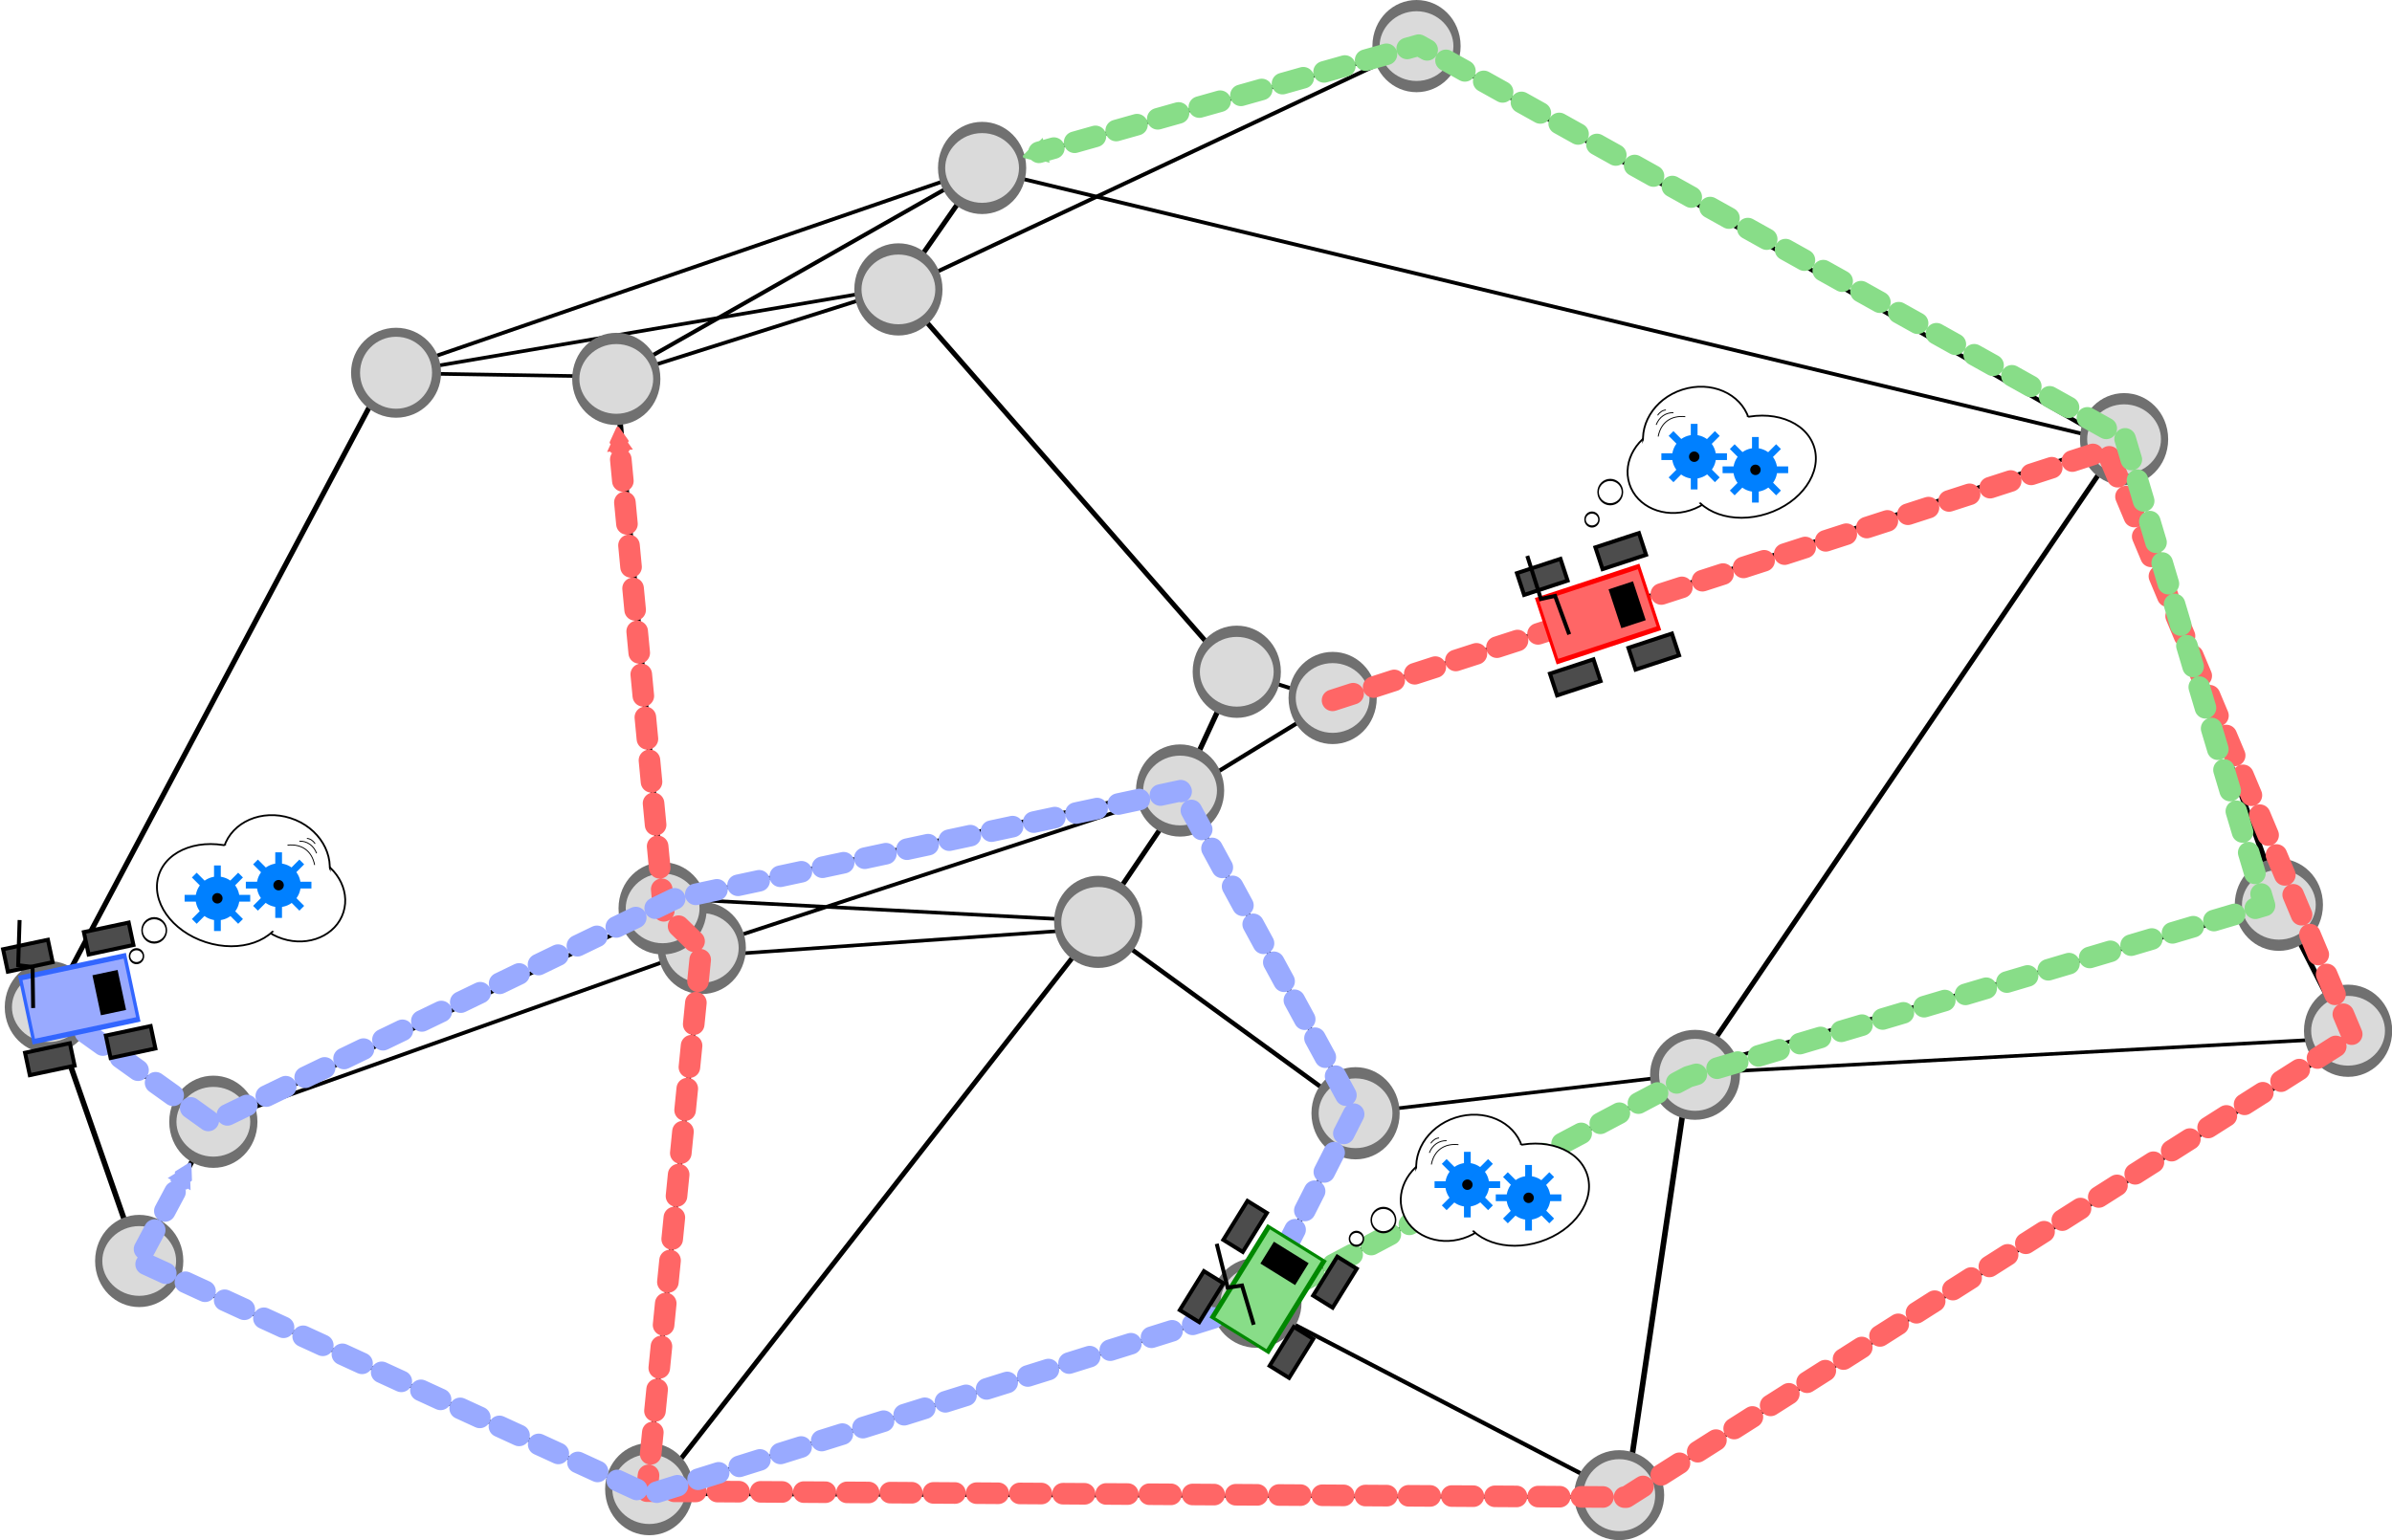 <?xml version="1.0" encoding="UTF-8" standalone="no"?>
<!-- Created with Inkscape (http://www.inkscape.org/) -->

<svg
   xmlns:dc="http://purl.org/dc/elements/1.1/"
   xmlns:cc="http://creativecommons.org/ns#"
   xmlns:rdf="http://www.w3.org/1999/02/22-rdf-syntax-ns#"
   xmlns:svg="http://www.w3.org/2000/svg"
   xmlns="http://www.w3.org/2000/svg"
   xmlns:sodipodi="http://sodipodi.sourceforge.net/DTD/sodipodi-0.dtd"
   xmlns:inkscape="http://www.inkscape.org/namespaces/inkscape"
   inkscape:version="0.92.3 (2405546, 2018-03-11)"
   version="1.1"
   id="svg2"
   height="427.988"
   width="664.516"
   sodipodi:docname="multipath.svg"
   inkscape:export-filename="/home/guillaume/Documents/lozenge14/presentations/sd2020.09-McLEOD/resources/multipath.png"
   inkscape:export-xdpi="400"
   inkscape:export-ydpi="400">
  <sodipodi:namedview
     id="base"
     pagecolor="#ffffff"
     bordercolor="#666666"
     borderopacity="1.0"
     inkscape:pageopacity="0.0"
     inkscape:pageshadow="2"
     inkscape:zoom="0.81387815"
     inkscape:cx="211.6107"
     inkscape:cy="22.962976"
     inkscape:document-units="px"
     inkscape:current-layer="g7307"
     showgrid="false"
     inkscape:window-width="1920"
     inkscape:window-height="1016"
     inkscape:window-x="0"
     inkscape:window-y="27"
     inkscape:window-maximized="1"
     fit-margin-top="0"
     fit-margin-left="0"
     fit-margin-right="0"
     fit-margin-bottom="0"
     inkscape:snap-global="true"
     showguides="true"
     inkscape:guide-bbox="true" />
  <defs
     id="defs4">
    <marker
       inkscape:isstock="true"
       style="overflow:visible"
       id="marker3670"
       refX="0"
       refY="0"
       orient="auto"
       inkscape:stockid="DotS">
      <path
         transform="matrix(0.2,0,0,0.2,1.48,0.2)"
         style="fill:#88dd88;fill-opacity:1;fill-rule:evenodd;stroke:#88dd88;stroke-width:1pt;stroke-opacity:1"
         d="m -2.5,-1 c 0,2.76 -2.24,5 -5,5 -2.76,0 -5,-2.24 -5,-5 0,-2.76 2.24,-5 5,-5 2.76,0 5,2.24 5,5 z"
         id="path3668"
         inkscape:connector-curvature="0" />
    </marker>
    <marker
       inkscape:stockid="DotS"
       orient="auto"
       refY="0"
       refX="0"
       id="DotS"
       style="overflow:visible"
       inkscape:isstock="true"
       inkscape:collect="always">
      <path
         id="path1443"
         d="m -2.5,-1 c 0,2.76 -2.24,5 -5,5 -2.76,0 -5,-2.24 -5,-5 0,-2.76 2.24,-5 5,-5 2.76,0 5,2.24 5,5 z"
         style="fill:#ff6666;fill-opacity:1;fill-rule:evenodd;stroke:#ff6666;stroke-width:1pt;stroke-opacity:1"
         transform="matrix(0.2,0,0,0.2,1.48,0.2)"
         inkscape:connector-curvature="0" />
    </marker>
    <marker
       inkscape:isstock="true"
       style="overflow:visible"
       id="marker3324"
       refX="0"
       refY="0"
       orient="auto"
       inkscape:stockid="TriangleOutM">
      <path
         transform="scale(0.4)"
         style="fill:#88dd88;fill-opacity:1;fill-rule:evenodd;stroke:#88dd88;stroke-width:1pt;stroke-opacity:1"
         d="M 5.77,0 -2.88,5 V -5 Z"
         id="path3322"
         inkscape:connector-curvature="0" />
    </marker>
    <marker
       inkscape:isstock="true"
       style="overflow:visible"
       id="marker3314"
       refX="0"
       refY="0"
       orient="auto"
       inkscape:stockid="TriangleOutM">
      <path
         transform="scale(0.4)"
         style="fill:#ff6666;fill-opacity:1;fill-rule:evenodd;stroke:#ff6666;stroke-width:1pt;stroke-opacity:1"
         d="M 5.77,0 -2.88,5 V -5 Z"
         id="path3312"
         inkscape:connector-curvature="0" />
    </marker>
    <marker
       inkscape:stockid="TriangleOutM"
       orient="auto"
       refY="0"
       refX="0"
       id="TriangleOutM"
       style="overflow:visible"
       inkscape:isstock="true"
       inkscape:collect="always">
      <path
         id="path1521"
         d="M 5.77,0 -2.88,5 V -5 Z"
         style="fill:#99aaff;fill-opacity:1;fill-rule:evenodd;stroke:#99aaff;stroke-width:1pt;stroke-opacity:1"
         transform="scale(0.4)"
         inkscape:connector-curvature="0" />
    </marker>
    <marker
       inkscape:stockid="TriangleOutL"
       orient="auto"
       refY="0"
       refX="0"
       id="marker2300"
       style="overflow:visible"
       inkscape:isstock="true">
      <path
         id="path2298"
         d="M 5.77,0 -2.88,5 V -5 Z"
         style="fill:#99aaff;fill-opacity:1;fill-rule:evenodd;stroke:#99aaff;stroke-width:1pt;stroke-opacity:1"
         transform="scale(0.8)"
         inkscape:connector-curvature="0" />
    </marker>
    <marker
       inkscape:stockid="Arrow2Mend"
       orient="auto"
       refY="0"
       refX="0"
       id="Arrow2Mend"
       style="overflow:visible"
       inkscape:isstock="true">
      <path
         id="path1403"
         style="fill:#000000;fill-opacity:1;fill-rule:evenodd;stroke:#000000;stroke-width:0.625;stroke-linejoin:round;stroke-opacity:1"
         d="M 8.719,4.034 -2.207,0.016 8.719,-4.002 c -1.745,2.372 -1.735,5.617 -6e-7,8.035 z"
         transform="scale(-0.6)"
         inkscape:connector-curvature="0" />
    </marker>
    <marker
       style="overflow:visible"
       id="DotL"
       refX="0"
       refY="0"
       orient="auto"
       inkscape:stockid="DotL">
      <path
         transform="matrix(0.8,0,0,0.8,5.92,0.8)"
         style="fill-rule:evenodd;stroke:#000000;stroke-width:1pt"
         d="m -2.5,-1 c 0,2.76 -2.24,5 -5,5 -2.76,0 -5,-2.24 -5,-5 0,-2.76 2.24,-5 5,-5 2.76,0 5,2.24 5,5 z"
         id="path4341"
         inkscape:connector-curvature="0" />
    </marker>
    <marker
       style="overflow:visible"
       id="DotM"
       refX="0"
       refY="0"
       orient="auto"
       inkscape:stockid="DotM">
      <path
         transform="matrix(0.4,0,0,0.4,2.96,0.4)"
         style="fill-rule:evenodd;stroke:#000000;stroke-width:1pt"
         d="m -2.5,-1 c 0,2.76 -2.24,5 -5,5 -2.76,0 -5,-2.24 -5,-5 0,-2.76 2.24,-5 5,-5 2.76,0 5,2.24 5,5 z"
         id="path4344"
         inkscape:connector-curvature="0" />
    </marker>
    <marker
       style="overflow:visible"
       id="DotL-2"
       refX="0"
       refY="0"
       orient="auto"
       inkscape:stockid="DotL">
      <path
         transform="matrix(0.8,0,0,0.8,5.92,0.8)"
         style="fill-rule:evenodd;stroke:#000000;stroke-width:1pt"
         d="m -2.5,-1 c 0,2.76 -2.24,5 -5,5 -2.76,0 -5,-2.24 -5,-5 0,-2.76 2.24,-5 5,-5 2.76,0 5,2.24 5,5 z"
         id="path4341-4"
         inkscape:connector-curvature="0" />
    </marker>
    <marker
       style="overflow:visible"
       id="DotL-5"
       refX="0"
       refY="0"
       orient="auto"
       inkscape:stockid="DotL">
      <path
         transform="matrix(0.8,0,0,0.8,5.92,0.8)"
         style="fill-rule:evenodd;stroke:#000000;stroke-width:1pt"
         d="m -2.5,-1 c 0,2.76 -2.24,5 -5,5 -2.76,0 -5,-2.24 -5,-5 0,-2.76 2.24,-5 5,-5 2.76,0 5,2.24 5,5 z"
         id="path4341-7"
         inkscape:connector-curvature="0" />
    </marker>
    <marker
       style="overflow:visible"
       id="DotL-1"
       refX="0"
       refY="0"
       orient="auto"
       inkscape:stockid="DotL">
      <path
         transform="matrix(0.8,0,0,0.8,5.92,0.8)"
         style="fill-rule:evenodd;stroke:#000000;stroke-width:1pt"
         d="m -2.5,-1 c 0,2.76 -2.24,5 -5,5 -2.76,0 -5,-2.24 -5,-5 0,-2.76 2.24,-5 5,-5 2.76,0 5,2.24 5,5 z"
         id="path4341-8"
         inkscape:connector-curvature="0" />
    </marker>
    <marker
       style="overflow:visible"
       id="DotL-7"
       refX="0"
       refY="0"
       orient="auto"
       inkscape:stockid="DotL">
      <path
         transform="matrix(0.8,0,0,0.8,5.92,0.8)"
         style="fill-rule:evenodd;stroke:#000000;stroke-width:1pt"
         d="m -2.5,-1 c 0,2.76 -2.24,5 -5,5 -2.76,0 -5,-2.24 -5,-5 0,-2.76 2.24,-5 5,-5 2.76,0 5,2.24 5,5 z"
         id="path4341-1"
         inkscape:connector-curvature="0" />
    </marker>
    <marker
       style="overflow:visible"
       id="DotL-28"
       refX="0"
       refY="0"
       orient="auto"
       inkscape:stockid="DotL">
      <path
         transform="matrix(0.8,0,0,0.8,5.92,0.8)"
         style="fill-rule:evenodd;stroke:#000000;stroke-width:1pt"
         d="m -2.5,-1 c 0,2.76 -2.24,5 -5,5 -2.76,0 -5,-2.24 -5,-5 0,-2.76 2.24,-5 5,-5 2.76,0 5,2.24 5,5 z"
         id="path4341-49"
         inkscape:connector-curvature="0" />
    </marker>
    <marker
       style="overflow:visible"
       id="DotL-3"
       refX="0"
       refY="0"
       orient="auto"
       inkscape:stockid="DotL">
      <path
         transform="matrix(0.8,0,0,0.8,5.92,0.8)"
         style="fill-rule:evenodd;stroke:#000000;stroke-width:1pt"
         d="m -2.5,-1 c 0,2.76 -2.24,5 -5,5 -2.76,0 -5,-2.24 -5,-5 0,-2.76 2.24,-5 5,-5 2.76,0 5,2.24 5,5 z"
         id="path4341-17"
         inkscape:connector-curvature="0" />
    </marker>
    <marker
       style="overflow:visible"
       id="DotLR"
       refX="0"
       refY="0"
       orient="auto"
       inkscape:stockid="DotLR">
      <path
         transform="matrix(0.8,0,0,0.8,5.92,0.8)"
         style="fill:#3060ff;fill-rule:evenodd;stroke:#3060ff;stroke-width:1pt"
         d="m -2.5,-1 c 0,2.76 -2.24,5 -5,5 -2.76,0 -5,-2.24 -5,-5 0,-2.76 2.24,-5 5,-5 2.76,0 5,2.24 5,5 z"
         id="path5541"
         inkscape:connector-curvature="0" />
    </marker>
    <marker
       style="overflow:visible"
       id="DotLb"
       refX="0"
       refY="0"
       orient="auto"
       inkscape:stockid="DotLb">
      <path
         transform="matrix(0.8,0,0,0.8,5.92,0.8)"
         style="fill:#ff3060;fill-rule:evenodd;stroke:#ff3060;stroke-width:1pt"
         d="m -2.5,-1 c 0,2.76 -2.24,5 -5,5 -2.76,0 -5,-2.24 -5,-5 0,-2.76 2.24,-5 5,-5 2.76,0 5,2.24 5,5 z"
         id="path5710"
         inkscape:connector-curvature="0" />
    </marker>
    <marker
       style="overflow:visible"
       id="DotLZ"
       refX="0"
       refY="0"
       orient="auto"
       inkscape:stockid="DotLZ">
      <path
         transform="matrix(0.8,0,0,0.8,5.92,0.8)"
         style="fill:#ff3060;fill-rule:evenodd;stroke:#ff3060;stroke-width:1pt"
         d="m -2.5,-1 c 0,2.76 -2.24,5 -5,5 -2.76,0 -5,-2.24 -5,-5 0,-2.76 2.24,-5 5,-5 2.76,0 5,2.24 5,5 z"
         id="path5713"
         inkscape:connector-curvature="0" />
    </marker>
    <marker
       style="overflow:visible"
       id="DotLj"
       refX="0"
       refY="0"
       orient="auto"
       inkscape:stockid="DotLj">
      <path
         transform="matrix(0.8,0,0,0.8,5.92,0.8)"
         style="fill:#ff3060;fill-rule:evenodd;stroke:#ff3060;stroke-width:1pt"
         d="m -2.5,-1 c 0,2.76 -2.24,5 -5,5 -2.76,0 -5,-2.24 -5,-5 0,-2.76 2.24,-5 5,-5 2.76,0 5,2.24 5,5 z"
         id="path5716"
         inkscape:connector-curvature="0" />
    </marker>
    <inkscape:perspective
       id="perspective92"
       inkscape:persp3d-origin="155.19054 : 46.523753 : 1"
       inkscape:vp_z="310.38107 : 69.785629 : 1"
       inkscape:vp_y="0 : 1000 : 0"
       inkscape:vp_x="0 : 69.785629 : 1"
       sodipodi:type="inkscape:persp3d" />
    <marker
       style="overflow:visible"
       id="Arrow1Mend"
       refX="0"
       refY="0"
       orient="auto"
       inkscape:stockid="Arrow1Mend">
      <path
         inkscape:connector-curvature="0"
         transform="matrix(-0.4,0,0,-0.4,-4,0)"
         style="fill-rule:evenodd;stroke:#000000;stroke-width:1pt"
         d="M 0,0 5,-5 -12.5,0 5,5 Z"
         id="path4347" />
    </marker>
    <marker
       style="overflow:visible"
       id="Arrow2Send"
       refX="0"
       refY="0"
       orient="auto"
       inkscape:stockid="Arrow2Send">
      <path
         inkscape:connector-curvature="0"
         transform="matrix(-0.3,0,0,-0.3,0.69,0)"
         d="M 8.719,4.034 -2.207,0.016 8.719,-4.002 c -1.745,2.372 -1.735,5.617 -6e-7,8.035 z"
         style="fill-rule:evenodd;stroke-width:0.625;stroke-linejoin:round"
         id="path4371" />
    </marker>
    <marker
       style="overflow:visible"
       id="Arrow1Mend-4"
       refX="0"
       refY="0"
       orient="auto"
       inkscape:stockid="Arrow1Mend">
      <path
         inkscape:connector-curvature="0"
         transform="matrix(-0.4,0,0,-0.4,-4,0)"
         style="fill-rule:evenodd;stroke:#000000;stroke-width:1pt"
         d="M 0,0 5,-5 -12.5,0 5,5 Z"
         id="path4347-8" />
    </marker>
    <marker
       style="overflow:visible"
       id="Arrow1Mend-1"
       refX="0"
       refY="0"
       orient="auto"
       inkscape:stockid="Arrow1Mend">
      <path
         inkscape:connector-curvature="0"
         transform="matrix(-0.4,0,0,-0.4,-4,0)"
         style="fill-rule:evenodd;stroke:#000000;stroke-width:1pt"
         d="M 0,0 5,-5 -12.5,0 5,5 Z"
         id="path4347-7" />
    </marker>
    <marker
       inkscape:stockid="Arrow1Mend-1h"
       orient="auto"
       refY="0"
       refX="0"
       id="Arrow1Mend-1h"
       style="overflow:visible">
      <path
         id="path10728"
         d="M 0,0 5,-5 -12.5,0 5,5 Z"
         style="fill:#800030;fill-rule:evenodd;stroke:#800030;stroke-width:1pt"
         transform="matrix(-0.4,0,0,-0.4,-4,0)"
         inkscape:connector-curvature="0" />
    </marker>
    <marker
       inkscape:stockid="Arrow1Mend-11"
       orient="auto"
       refY="0"
       refX="0"
       id="Arrow1Mend-11"
       style="overflow:visible">
      <path
         id="path10734"
         d="M 0,0 5,-5 -12.5,0 5,5 Z"
         style="fill:#800030;fill-rule:evenodd;stroke:#800030;stroke-width:1pt"
         transform="matrix(-0.4,0,0,-0.4,-4,0)"
         inkscape:connector-curvature="0" />
    </marker>
    <marker
       inkscape:stockid="Arrow1Mend-1F"
       orient="auto"
       refY="0"
       refX="0"
       id="Arrow1Mend-1F"
       style="overflow:visible">
      <path
         id="path10743"
         d="M 0,0 5,-5 -12.5,0 5,5 Z"
         style="fill:#800030;fill-rule:evenodd;stroke:#800030;stroke-width:1pt"
         transform="matrix(-0.4,0,0,-0.4,-4,0)"
         inkscape:connector-curvature="0" />
    </marker>
    <marker
       inkscape:stockid="Arrow1Mend-1I"
       orient="auto"
       refY="0"
       refX="0"
       id="Arrow1Mend-1I"
       style="overflow:visible">
      <path
         id="path10719"
         d="M 0,0 5,-5 -12.5,0 5,5 Z"
         style="fill:#800030;fill-rule:evenodd;stroke:#800030;stroke-width:1pt"
         transform="matrix(-0.4,0,0,-0.4,-4,0)"
         inkscape:connector-curvature="0" />
    </marker>
    <marker
       inkscape:stockid="Arrow1Mend-18"
       orient="auto"
       refY="0"
       refX="0"
       id="Arrow1Mend-18"
       style="overflow:visible">
      <path
         id="path10740"
         d="M 0,0 5,-5 -12.5,0 5,5 Z"
         style="fill:#800030;fill-rule:evenodd;stroke:#800030;stroke-width:1pt"
         transform="matrix(-0.4,0,0,-0.4,-4,0)"
         inkscape:connector-curvature="0" />
    </marker>
    <marker
       inkscape:stockid="Arrow1Mend-1l"
       orient="auto"
       refY="0"
       refX="0"
       id="Arrow1Mend-1l"
       style="overflow:visible">
      <path
         id="path10725"
         d="M 0,0 5,-5 -12.5,0 5,5 Z"
         style="fill:#800030;fill-rule:evenodd;stroke:#800030;stroke-width:1pt"
         transform="matrix(-0.4,0,0,-0.4,-4,0)"
         inkscape:connector-curvature="0" />
    </marker>
    <marker
       inkscape:stockid="Arrow1Mend-1P"
       orient="auto"
       refY="0"
       refX="0"
       id="Arrow1Mend-1P"
       style="overflow:visible">
      <path
         id="path10737"
         d="M 0,0 5,-5 -12.5,0 5,5 Z"
         style="fill:#800030;fill-rule:evenodd;stroke:#800030;stroke-width:1pt"
         transform="matrix(-0.4,0,0,-0.4,-4,0)"
         inkscape:connector-curvature="0" />
    </marker>
    <marker
       inkscape:stockid="Arrow1Mend-1u"
       orient="auto"
       refY="0"
       refX="0"
       id="Arrow1Mend-1u"
       style="overflow:visible">
      <path
         id="path10731"
         d="M 0,0 5,-5 -12.5,0 5,5 Z"
         style="fill:#800030;fill-rule:evenodd;stroke:#800030;stroke-width:1pt"
         transform="matrix(-0.4,0,0,-0.4,-4,0)"
         inkscape:connector-curvature="0" />
    </marker>
    <marker
       inkscape:stockid="Arrow1Mend-1j"
       orient="auto"
       refY="0"
       refX="0"
       id="Arrow1Mend-1j"
       style="overflow:visible">
      <path
         id="path10722"
         d="M 0,0 5,-5 -12.5,0 5,5 Z"
         style="fill:#800030;fill-rule:evenodd;stroke:#800030;stroke-width:1pt"
         transform="matrix(-0.4,0,0,-0.4,-4,0)"
         inkscape:connector-curvature="0" />
    </marker>
    <marker
       style="overflow:visible"
       id="Arrow1Mend-1-3"
       refX="0"
       refY="0"
       orient="auto"
       inkscape:stockid="Arrow1Mend">
      <path
         inkscape:connector-curvature="0"
         transform="matrix(-0.4,0,0,-0.4,-4,0)"
         style="fill-rule:evenodd;stroke:#000000;stroke-width:1pt"
         d="M 0,0 5,-5 -12.5,0 5,5 Z"
         id="path4347-7-4" />
    </marker>
    <marker
       style="overflow:visible"
       id="Arrow1Mend-1-8"
       refX="0"
       refY="0"
       orient="auto"
       inkscape:stockid="Arrow1Mend">
      <path
         inkscape:connector-curvature="0"
         transform="matrix(-0.4,0,0,-0.4,-4,0)"
         style="fill-rule:evenodd;stroke:#000000;stroke-width:1pt"
         d="M 0,0 5,-5 -12.5,0 5,5 Z"
         id="path4347-7-5" />
    </marker>
  </defs>
  <g
     id="layer1"
     inkscape:groupmode="layer"
     inkscape:label="Calque 1"
     transform="translate(772.721,-192.49)">
    <g
       id="g3094"
       transform="translate(1.092)">
      <g
         id="g7307"
         transform="translate(1.339,-2.1192423e-6)">
        <g
           id="g4222"
           transform="matrix(-2.402,0.89,-1.297,-1.495,837.649,404.451)" />
        <g
           id="g4304"
           transform="matrix(-0.306,-0.803,0.803,-0.306,535.138,455.703)" />
        <g
           id="g4322"
           transform="matrix(-0.306,-0.803,0.803,-0.306,535.138,455.703)" />
        <g
           id="g4338"
           transform="matrix(0.823,-0.255,0.255,0.823,535.138,455.703)" />
        <g
           style="fill:none;stroke:#000000;stroke-width:0.574;stroke-miterlimit:4;stroke-dasharray:none;stroke-opacity:1"
           id="g4234-1-6"
           transform="matrix(-2.402,0.89,-1.297,-1.495,38.625,414.056)">
          <path
             sodipodi:nodetypes="cc"
             inkscape:connector-curvature="0"
             d="M 69.75,-4.146 167.187,-30.6"
             style="fill:none;stroke:#000000;stroke-width:0.574;stroke-linecap:butt;stroke-linejoin:miter;stroke-miterlimit:4;stroke-dasharray:none;stroke-opacity:1"
             id="path4236-48-1" />
        </g>
        <g
           style="fill:none;stroke:#000000;stroke-width:0.574;stroke-miterlimit:4;stroke-dasharray:none;stroke-opacity:1"
           id="g4234-7"
           transform="matrix(-2.402,0.89,-1.297,-1.495,39.474,398.348)">
          <path
             sodipodi:nodetypes="cc"
             inkscape:connector-curvature="0"
             d="m 134.416,17.562 37.478,-56.046"
             style="fill:none;stroke:#000000;stroke-width:0.574;stroke-linecap:butt;stroke-linejoin:miter;stroke-miterlimit:4;stroke-dasharray:none;stroke-opacity:1"
             id="path4236-2" />
        </g>
        <g
           style="fill:none;stroke:#000000;stroke-width:0.574;stroke-miterlimit:4;stroke-dasharray:none;stroke-opacity:1"
           id="g4230-4-1"
           transform="matrix(-2.402,0.89,-1.297,-1.495,62.535,451.601)">
          <path
             sodipodi:nodetypes="cccc"
             inkscape:connector-curvature="0"
             d="M 249.84,44.324 182.22,39.2 164.464,-7.052 Z"
             style="fill:none;stroke:#000000;stroke-width:0.574;stroke-linecap:butt;stroke-linejoin:miter;stroke-miterlimit:4;stroke-dasharray:none;stroke-opacity:1"
             id="path4232-0-8" />
        </g>
        <circle
           r="11.25"
           cy="554.53"
           cx="-426.082"
           id="path4509-5-6-5"
           style="fill:#dadada;fill-opacity:1;stroke:#707070;stroke-width:2.5;stroke-linecap:round;stroke-miterlimit:4;stroke-dasharray:none;stroke-dashoffset:0;stroke-opacity:1" />
        <g
           style="fill:none;stroke:#000000;stroke-width:0.574;stroke-miterlimit:4;stroke-dasharray:none;stroke-opacity:1"
           id="g4226-6-0"
           transform="matrix(-2.402,0.89,-1.297,-1.495,-152.713,153.093)">
          <path
             sodipodi:nodetypes="cc"
             inkscape:connector-curvature="0"
             d="M 133.782,21.856 54.855,-76.082"
             style="fill:none;stroke:#000000;stroke-width:0.574;stroke-linecap:butt;stroke-linejoin:miter;stroke-miterlimit:4;stroke-dasharray:none;stroke-dashoffset:23.269;stroke-opacity:1"
             id="path4228-1-8" />
        </g>
        <g
           style="fill:none;stroke:#000000;stroke-width:0.574;stroke-miterlimit:4;stroke-dasharray:none;stroke-opacity:1"
           id="g4234-3-7"
           transform="matrix(-2.402,0.89,-1.297,-1.495,38.065,409.188)">
          <path
             sodipodi:nodetypes="ccc"
             inkscape:connector-curvature="0"
             d="M 207.029,90.63 171.635,74.543 253.34,17.961"
             style="fill:none;stroke:#000000;stroke-width:0.574;stroke-linecap:butt;stroke-linejoin:miter;stroke-miterlimit:4;stroke-dasharray:none;stroke-opacity:1"
             id="path4236-4-4" />
        </g>
        <path
           sodipodi:nodetypes="cc"
           inkscape:connector-curvature="0"
           d="m -580.074,454.887 -15.355,151.975"
           style="fill:none;stroke:#000000;stroke-width:1.25;stroke-linecap:butt;stroke-linejoin:miter;stroke-miterlimit:4;stroke-dasharray:none;stroke-opacity:1"
           id="path4236-4-2-9" />
        <g
           style="fill:none;stroke:#000000;stroke-width:0.574;stroke-miterlimit:4;stroke-dasharray:none;stroke-opacity:1"
           id="g4218-0-3"
           transform="matrix(-2.402,0.89,-1.297,-1.495,41.937,412.569)">
          <path
             sodipodi:nodetypes="cc"
             inkscape:connector-curvature="0"
             d="M 208.308,101.991 263.654,95.592"
             style="fill:none;stroke:#000000;stroke-width:0.574;stroke-linecap:butt;stroke-linejoin:miter;stroke-miterlimit:4;stroke-dasharray:none;stroke-dashoffset:23.269;stroke-opacity:1"
             id="path4220-1-5" />
        </g>
        <g
           style="fill:none;stroke:#000000;stroke-width:0.574;stroke-miterlimit:4;stroke-dasharray:none;stroke-opacity:1"
           id="g4206-0"
           transform="matrix(-2.402,0.89,-1.297,-1.495,39.474,412.348)">
          <path
             inkscape:connector-curvature="0"
             d="m 43.883,91.609 89.222,4.52"
             style="fill:none;stroke:#000000;stroke-width:0.574;stroke-linecap:butt;stroke-linejoin:miter;stroke-miterlimit:4;stroke-dasharray:none;stroke-dashoffset:23.269;stroke-opacity:1"
             id="path4208-4" />
        </g>
        <g
           style="fill:none;stroke:#000000;stroke-width:0.574;stroke-miterlimit:4;stroke-dasharray:none;stroke-opacity:1"
           id="g4210-1"
           transform="matrix(-2.402,0.89,-1.297,-1.495,39.474,412.348)">
          <path
             sodipodi:nodetypes="cc"
             inkscape:connector-curvature="0"
             d="M 139.721,105.431 139.941,176.922"
             style="fill:none;stroke:#000000;stroke-width:0.574;stroke-linecap:butt;stroke-linejoin:miter;stroke-miterlimit:4;stroke-dasharray:none;stroke-dashoffset:23.269;stroke-opacity:1"
             id="path4212-1" />
        </g>
        <g
           style="fill:none;stroke:#000000;stroke-width:0.574;stroke-miterlimit:4;stroke-dasharray:none;stroke-opacity:1"
           id="g4214-6"
           transform="matrix(-2.402,0.89,-1.297,-1.495,39.474,412.348)">
          <path
             sodipodi:nodetypes="cc"
             inkscape:connector-curvature="0"
             d="M 171.347,178.809 207.691,101.215"
             style="fill:none;stroke:#000000;stroke-width:0.574;stroke-linecap:butt;stroke-linejoin:miter;stroke-miterlimit:4;stroke-dasharray:none;stroke-dashoffset:23.269;stroke-opacity:1"
             id="path4216-6" />
        </g>
        <g
           style="fill:none;stroke:#000000;stroke-width:0.574;stroke-miterlimit:4;stroke-dasharray:none;stroke-opacity:1"
           id="g4218-1"
           transform="matrix(-2.402,0.89,-1.297,-1.495,39.474,412.348)">
          <path
             inkscape:connector-curvature="0"
             d="m 207.184,94.137 56.121,1.011"
             style="fill:none;stroke:#000000;stroke-width:0.574;stroke-linecap:butt;stroke-linejoin:miter;stroke-miterlimit:4;stroke-dasharray:none;stroke-dashoffset:23.269;stroke-opacity:1"
             id="path4220-6" />
        </g>
        <g
           style="fill:none;stroke:#000000;stroke-width:0.574;stroke-miterlimit:4;stroke-dasharray:none;stroke-opacity:1"
           id="g4226-3"
           transform="matrix(-2.402,0.89,-1.297,-1.495,39.474,412.348)">
          <path
             sodipodi:nodetypes="cc"
             inkscape:connector-curvature="0"
             d="m 129.494,25.571 -63.826,-7.585"
             style="fill:none;stroke:#000000;stroke-width:0.574;stroke-linecap:butt;stroke-linejoin:miter;stroke-miterlimit:4;stroke-dasharray:none;stroke-dashoffset:23.269;stroke-opacity:1"
             id="path4228-9" />
        </g>
        <g
           style="fill:none;stroke:#000000;stroke-width:0.574;stroke-miterlimit:4;stroke-dasharray:none;stroke-opacity:1"
           id="g4230-7"
           transform="matrix(-2.402,0.89,-1.297,-1.495,39.474,398.348)">
          <path
             inkscape:connector-curvature="0"
             d="M 133.598,17.688 189.367,8.035 166.488,29.844 Z"
             style="fill:none;stroke:#000000;stroke-width:0.574;stroke-linecap:butt;stroke-linejoin:miter;stroke-miterlimit:4;stroke-dasharray:none;stroke-opacity:1"
             id="path4232-1" />
        </g>
        <g
           style="fill:none;stroke:#000000;stroke-width:0.574;stroke-miterlimit:4;stroke-dasharray:none;stroke-opacity:1"
           id="g4238-3"
           transform="matrix(-2.402,0.89,-1.297,-1.495,39.474,412.348)">
          <path
             inkscape:connector-curvature="0"
             d="M 268.73,119.574 280.172,79.535 263.367,94.906 Z"
             style="fill:none;stroke:#000000;stroke-width:0.574;stroke-linecap:butt;stroke-linejoin:miter;stroke-miterlimit:4;stroke-dasharray:none;stroke-opacity:1"
             id="path4240-4" />
        </g>
        <g
           style="fill:none;stroke:#000000;stroke-width:0.574;stroke-miterlimit:4;stroke-dasharray:none;stroke-opacity:1"
           id="g4242-7"
           transform="matrix(-2.402,0.89,-1.297,-1.495,39.474,412.348)">
          <path
             sodipodi:nodetypes="cccccccc"
             inkscape:connector-curvature="0"
             d="m 206.883,94.191 -53.625,-2.859 -13.942,13.941 -6.078,-9.293 19.664,-5.007 17.516,-13.672 35.372,25.192 -49.996,-10.003"
             style="fill:none;stroke:#000000;stroke-width:0.574;stroke-linecap:butt;stroke-linejoin:miter;stroke-miterlimit:4;stroke-dasharray:none;stroke-opacity:1"
             id="path4244-5" />
        </g>
        <g
           style="fill:none;stroke:#000000;stroke-width:0.574;stroke-miterlimit:4;stroke-dasharray:none;stroke-opacity:1"
           id="g4250-6"
           transform="matrix(-2.402,0.89,-1.297,-1.495,39.474,412.348)">
          <path
             sodipodi:nodetypes="ccccc"
             inkscape:connector-curvature="0"
             d="M 123.259,189.289 139.676,176.773 l 31.457,2.145 19.305,12.156 -50.906,-14.275"
             style="fill:none;stroke:#000000;stroke-width:0.574;stroke-linecap:butt;stroke-linejoin:miter;stroke-miterlimit:4;stroke-dasharray:none;stroke-opacity:1"
             id="path4252-3" />
        </g>
        <g
           style="fill:none;stroke:#000000;stroke-width:0.574;stroke-miterlimit:4;stroke-dasharray:none;stroke-opacity:1"
           id="g4254-7"
           transform="matrix(-2.402,0.89,-1.297,-1.495,39.474,412.348)">
          <path
             sodipodi:nodetypes="ccc"
             inkscape:connector-curvature="0"
             d="m 189.723,191.43 -66.493,-2.145 48.191,-10.262"
             style="fill:none;stroke:#000000;stroke-width:0.574;stroke-linecap:butt;stroke-linejoin:miter;stroke-miterlimit:4;stroke-dasharray:none;stroke-opacity:1"
             id="path4256-4" />
        </g>
        <g
           style="fill:none;stroke:#000000;stroke-width:0.574;stroke-miterlimit:4;stroke-dasharray:none;stroke-opacity:1"
           id="g4258-7"
           transform="matrix(-2.402,0.89,-1.297,-1.495,39.474,412.348)">
          <path
             sodipodi:nodetypes="cc"
             inkscape:connector-curvature="0"
             d="M 280.144,79.263 253.32,20.022"
             style="fill:none;stroke:#000000;stroke-width:0.574;stroke-linecap:butt;stroke-linejoin:miter;stroke-miterlimit:4;stroke-dasharray:none;stroke-opacity:1"
             id="path4260-0" />
        </g>
        <g
           style="fill:none;stroke:#000000;stroke-width:0.574;stroke-miterlimit:4;stroke-dasharray:none;stroke-opacity:1"
           id="g4266-4"
           transform="matrix(-2.402,0.89,-1.297,-1.495,39.474,412.348)">
          <path
             sodipodi:nodetypes="cc"
             inkscape:connector-curvature="0"
             d="m 190.857,191.535 77.794,-71.777"
             style="fill:none;stroke:#000000;stroke-width:0.574;stroke-linecap:butt;stroke-linejoin:miter;stroke-miterlimit:4;stroke-dasharray:none;stroke-opacity:1"
             id="path4268-9" />
        </g>
        <g
           id="g4282-0"
           transform="matrix(-2.402,0.89,-1.297,-1.495,39.474,412.348)"
           style="fill:none;stroke:#000000;stroke-width:0.574;stroke-miterlimit:4;stroke-dasharray:none;stroke-opacity:1">
          <path
             sodipodi:nodetypes="cc"
             inkscape:connector-curvature="0"
             d="m 77.374,183.79 46.039,5.482"
             style="fill:none;stroke:#000000;stroke-width:0.574;stroke-linecap:butt;stroke-linejoin:miter;stroke-miterlimit:4;stroke-dasharray:none;stroke-opacity:1"
             id="path4284-4" />
        </g>
        <path
           sodipodi:nodetypes="ccc"
           inkscape:connector-curvature="0"
           d="m -446.639,413.051 47.884,88.365 -71.869,-52.291"
           style="fill:none;stroke:#000000;stroke-width:1.25;stroke-linecap:butt;stroke-linejoin:miter;stroke-miterlimit:4;stroke-dasharray:none;stroke-opacity:1"
           id="path4236-5-7" />
        <ellipse
           transform="matrix(0.577,0,0,0.9,-859.769,160.415)"
           id="path4509-0-4"
           style="fill:#dadada;fill-opacity:1;stroke:#707070;stroke-width:3.469;stroke-linecap:round;stroke-miterlimit:4;stroke-dasharray:none;stroke-dashoffset:0;stroke-opacity:1"
           cx="619.5"
           cy="87.499"
           rx="19.5"
           ry="12.5" />
        <ellipse
           transform="matrix(0.577,0,0,0.9,-961.394,219.04)"
           id="path4509-1-4"
           style="fill:#dadada;fill-opacity:1;stroke:#707070;stroke-width:3.469;stroke-linecap:round;stroke-miterlimit:4;stroke-dasharray:none;stroke-dashoffset:0;stroke-opacity:1"
           cx="619.5"
           cy="87.499"
           rx="19.5"
           ry="12.5" />
        <ellipse
           transform="matrix(0.577,0,0,0.9,-1093.929,464.15)"
           id="path4509-8-2"
           style="fill:#dadada;fill-opacity:1;stroke:#707070;stroke-width:3.469;stroke-linecap:round;stroke-miterlimit:4;stroke-dasharray:none;stroke-dashoffset:0;stroke-opacity:1"
           cx="619.5"
           cy="87.499"
           rx="19.5"
           ry="12.5" />
        <ellipse
           transform="matrix(0.577,0,0,0.9,-1073.335,425.465)"
           id="path4509-31-1"
           style="fill:#dadada;fill-opacity:1;stroke:#707070;stroke-width:3.469;stroke-linecap:round;stroke-miterlimit:4;stroke-dasharray:none;stroke-dashoffset:0;stroke-opacity:1"
           cx="619.5"
           cy="87.499"
           rx="19.5"
           ry="12.5" />
        <ellipse
           transform="matrix(0.577,0,0,0.9,-1119.031,393.616)"
           id="path4509-9-4"
           style="fill:#dadada;fill-opacity:1;stroke:#707070;stroke-width:3.469;stroke-linecap:round;stroke-miterlimit:4;stroke-dasharray:none;stroke-dashoffset:0;stroke-opacity:1"
           cx="619.5"
           cy="87.499"
           rx="19.5"
           ry="12.5" />
        <ellipse
           transform="matrix(0.577,0,0,0.9,-937.644,377.165)"
           id="path4509-42-8"
           style="fill:#dadada;fill-opacity:1;stroke:#707070;stroke-width:3.469;stroke-linecap:round;stroke-miterlimit:4;stroke-dasharray:none;stroke-dashoffset:0;stroke-opacity:1"
           cx="619.5"
           cy="87.499"
           rx="19.5"
           ry="12.5" />
        <ellipse
           transform="matrix(0.577,0,0,0.9,-948.519,366.165)"
           id="path4509-98-4"
           style="fill:#dadada;fill-opacity:1;stroke:#707070;stroke-width:3.469;stroke-linecap:round;stroke-miterlimit:4;stroke-dasharray:none;stroke-dashoffset:0;stroke-opacity:1"
           cx="619.5"
           cy="87.499"
           rx="19.5"
           ry="12.5" />
        <ellipse
           transform="matrix(0.577,0,0,0.9,-804.769,333.415)"
           id="path4509-41-8"
           style="fill:#dadada;fill-opacity:1;stroke:#707070;stroke-width:3.469;stroke-linecap:round;stroke-miterlimit:4;stroke-dasharray:none;stroke-dashoffset:0;stroke-opacity:1"
           cx="619.5"
           cy="87.499"
           rx="19.5"
           ry="12.5" />
        <ellipse
           transform="matrix(0.577,0,0,0.9,-827.519,369.915)"
           id="path4509-70-4"
           style="fill:#dadada;fill-opacity:1;stroke:#707070;stroke-width:3.469;stroke-linecap:round;stroke-miterlimit:4;stroke-dasharray:none;stroke-dashoffset:0;stroke-opacity:1"
           cx="619.5"
           cy="87.499"
           rx="19.5"
           ry="12.5" />
        <ellipse
           transform="matrix(0.577,0,0,0.9,-762.384,307.703)"
           id="path4509-18-19"
           style="fill:#dadada;fill-opacity:1;stroke:#707070;stroke-width:3.469;stroke-linecap:round;stroke-miterlimit:4;stroke-dasharray:none;stroke-dashoffset:0;stroke-opacity:1"
           cx="619.5"
           cy="87.499"
           rx="19.5"
           ry="12.5" />
        <ellipse
           transform="matrix(0.577,0,0,0.9,-789.019,300.415)"
           id="path4509-2-0"
           style="fill:#dadada;fill-opacity:1;stroke:#707070;stroke-width:3.469;stroke-linecap:round;stroke-miterlimit:4;stroke-dasharray:none;stroke-dashoffset:0;stroke-opacity:1"
           cx="619.5"
           cy="87.499"
           rx="19.5"
           ry="12.5" />
        <ellipse
           transform="matrix(0.577,0,0,0.9,-756.02,423.103)"
           id="path4509-5-6"
           style="fill:#dadada;fill-opacity:1;stroke:#707070;stroke-width:3.469;stroke-linecap:round;stroke-miterlimit:4;stroke-dasharray:none;stroke-dashoffset:0;stroke-opacity:1"
           cx="619.5"
           cy="87.499"
           rx="19.5"
           ry="12.5" />
        <ellipse
           transform="matrix(0.577,0,0,0.9,-952.242,527.554)"
           id="path4509-51-0"
           style="fill:#dadada;fill-opacity:1;stroke:#707070;stroke-width:3.469;stroke-linecap:round;stroke-miterlimit:4;stroke-dasharray:none;stroke-dashoffset:0;stroke-opacity:1"
           cx="619.5"
           cy="87.499"
           rx="19.5"
           ry="12.5" />
        <g
           style="fill:none;stroke:#000000;stroke-width:0.574;stroke-miterlimit:4;stroke-dasharray:none;stroke-opacity:1"
           id="g4242-1-1"
           transform="matrix(-2.402,0.89,-1.297,-1.495,235.373,434.954)">
          <path
             sodipodi:nodetypes="ccccccc"
             inkscape:connector-curvature="0"
             d="m 193.321,224.918 -61.995,7.062 -30.778,-92.763 85.002,-66.094 -60.173,-29.222 -4.176,22.269 -20.354,72.373"
             style="fill:none;stroke:#000000;stroke-width:0.574;stroke-linecap:butt;stroke-linejoin:miter;stroke-miterlimit:4;stroke-dasharray:none;stroke-opacity:1"
             id="path4244-8-5" />
        </g>
        <ellipse
           transform="matrix(0.577,0,0,0.9,-499.519,365.165)"
           id="path4509-33-1"
           style="fill:#dadada;fill-opacity:1;stroke:#707070;stroke-width:3.469;stroke-linecap:round;stroke-miterlimit:4;stroke-dasharray:none;stroke-dashoffset:0;stroke-opacity:1"
           cx="619.5"
           cy="87.499"
           rx="19.5"
           ry="12.5" />
        <ellipse
           transform="matrix(0.577,0,0,0.9,-542.519,235.79)"
           id="path4509-6"
           style="fill:#dadada;fill-opacity:1;stroke:#707070;stroke-width:3.469;stroke-linecap:round;stroke-miterlimit:4;stroke-dasharray:none;stroke-dashoffset:0;stroke-opacity:1"
           cx="619.5"
           cy="87.499"
           rx="19.5"
           ry="12.5" />
        <ellipse
           transform="matrix(0.577,0,0,0.9,-739.085,126.552)"
           id="path4509-3-3"
           style="fill:#dadada;fill-opacity:1;stroke:#707070;stroke-width:3.469;stroke-linecap:round;stroke-miterlimit:4;stroke-dasharray:none;stroke-dashoffset:0;stroke-opacity:1"
           cx="619.5"
           cy="87.499"
           rx="19.5"
           ry="12.5" />
        <ellipse
           transform="matrix(0.577,0,0,0.9,-883.019,194.165)"
           id="path4509-7-7"
           style="fill:#dadada;fill-opacity:1;stroke:#707070;stroke-width:3.469;stroke-linecap:round;stroke-miterlimit:4;stroke-dasharray:none;stroke-dashoffset:0;stroke-opacity:1"
           cx="619.5"
           cy="87.499"
           rx="19.5"
           ry="12.5" />
        <ellipse
           transform="matrix(0.577,0,0,0.9,-480.291,400.176)"
           id="path4509-18-1-5"
           style="fill:#dadada;fill-opacity:1;stroke:#707070;stroke-width:3.469;stroke-linecap:round;stroke-miterlimit:4;stroke-dasharray:none;stroke-dashoffset:0;stroke-opacity:1"
           cx="619.5"
           cy="87.499"
           rx="19.5"
           ry="12.5" />
        <circle
           r="11.25"
           cy="296.072"
           cx="-665.125"
           id="path4509-42-8-3"
           style="fill:#dadada;fill-opacity:1;stroke:#707070;stroke-width:2.5;stroke-linecap:round;stroke-miterlimit:4;stroke-dasharray:none;stroke-dashoffset:0;stroke-opacity:1" />
        <circle
           r="11.25"
           cy="491.172"
           cx="-304.251"
           id="path4509-2-0-6"
           style="fill:#dadada;fill-opacity:1;stroke:#707070;stroke-width:2.5;stroke-linecap:round;stroke-miterlimit:4;stroke-dasharray:none;stroke-dashoffset:0;stroke-opacity:1" />
        <circle
           r="11.25"
           cy="607.978"
           cx="-325.33"
           id="path4509-2-0-6-7"
           style="fill:#dadada;fill-opacity:1;stroke:#707070;stroke-width:2.5;stroke-linecap:round;stroke-miterlimit:4;stroke-dasharray:none;stroke-dashoffset:0;stroke-opacity:1" />
        <path
           style="fill:none;stroke:#ff6666;stroke-width:6;stroke-linecap:round;stroke-linejoin:round;stroke-miterlimit:4;stroke-dasharray:6, 6;stroke-dashoffset:0;stroke-opacity:1;marker-start:url(#DotS);marker-end:url(#marker3314)"
           d="m -404.957,387.109 214.986,-69.557 68.339,162.786 -201.747,128.184 -272.05,-1.66 15.109,-150.843 -10.399,-10.13 -12.395,-130.215"
           id="path1374"
           inkscape:connector-curvature="0"
           sodipodi:nodetypes="cccccccc" />
        <path
           style="fill:none;stroke:#88dd88;stroke-width:6;stroke-linecap:round;stroke-linejoin:round;stroke-miterlimit:4;stroke-dasharray:6, 6;stroke-dashoffset:0;stroke-opacity:1;marker-start:url(#marker3670);marker-end:url(#marker3324)"
           d="m -426.028,555.181 119.838,-63.453 160.137,-47.604 -38.719,-129.669 -196.237,-109.413 -105.512,29.773"
           id="path2086"
           inkscape:connector-curvature="0"
           sodipodi:nodetypes="cccccc" />
        <path
           style="fill:none;stroke:#99aaff;stroke-width:6;stroke-linecap:round;stroke-linejoin:round;stroke-miterlimit:4;stroke-dasharray:6, 6;stroke-dashoffset:0;stroke-opacity:1;marker-end:url(#TriangleOutM)"
           d="m -761.205,472.425 44.765,32.033 128.63,-62.172 140.665,-30.069 48.389,89.199 -27.074,53.463 -169.171,53.001 -141.702,-65.069 12.297,-23.086"
           id="path2290"
           inkscape:connector-curvature="0"
           sodipodi:nodetypes="ccccccccc" />
        <g
           id="g3948"
           transform="matrix(1.212,0,0,1.213,162.767,-103.983)"
           style="stroke-width:0.825">
          <g
             transform="matrix(-1,0,0,1,-1053.092,-1.592)"
             id="g1319"
             style="stroke-width:0.825">
            <ellipse
               ry="1.331"
               rx="1.922"
               cy="106.897"
               cx="83.831"
               style="fill:#ffffff;fill-opacity:1;stroke:#000000;stroke-width:0.236;stroke-miterlimit:4;stroke-dasharray:none;stroke-opacity:1"
               id="path3935-5-9-8"
               transform="matrix(1.452,0,0,2.097,-436.304,234.979)" />
            <ellipse
               ry="1.331"
               rx="1.922"
               cy="106.897"
               cx="83.831"
               style="fill:#ffffff;fill-opacity:1;stroke:#000000;stroke-width:0.414;stroke-miterlimit:4;stroke-dasharray:none;stroke-opacity:1"
               id="path3935-2-0-5-9"
               transform="matrix(0.829,0,0,1.198,-380.015,336.993)" />
            <g
               transform="translate(-804.891,10.897)"
               id="g4609"
               style="stroke-width:0.825">
              <g
                 transform="matrix(1.897,-0.61,-0.61,-1.897,364.671,546.717)"
                 id="g3929-5-1-5"
                 style="stroke-width:0.825">
                <ellipse
                   ry="6.284"
                   rx="7.171"
                   cy="95.734"
                   cx="70.45"
                   style="fill:#ffffff;fill-opacity:1;stroke:#000000;stroke-width:0.259;stroke-linecap:round;stroke-linejoin:round;stroke-miterlimit:4;stroke-dasharray:none;stroke-dashoffset:0;stroke-opacity:1"
                   id="path3919-4-7-6"
                   transform="matrix(0.8,0,0,-0.8,4.446,112.958)" />
                <ellipse
                   ry="6.875"
                   rx="7.836"
                   cy="93.368"
                   cx="78.065"
                   style="fill:#ffffff;fill-opacity:1;stroke:#000000;stroke-width:0.259;stroke-linecap:round;stroke-linejoin:round;stroke-miterlimit:4;stroke-dasharray:none;stroke-dashoffset:0;stroke-opacity:1"
                   id="path3921-7-2-8"
                   transform="matrix(0.8,0,0,-0.8,1.725,114.022)" />
                <ellipse
                   ry="7.097"
                   rx="9.388"
                   cy="95.512"
                   cx="76.956"
                   style="fill:#ffffff;fill-opacity:1;stroke:#000000;stroke-width:0.259;stroke-linecap:round;stroke-linejoin:round;stroke-miterlimit:4;stroke-dasharray:none;stroke-dashoffset:0;stroke-opacity:1"
                   id="path3923-6-2-2"
                   transform="matrix(0.8,0,0,-0.8,7.521,110.355)" />
                <path
                   style="fill:#ffffff;fill-opacity:1;stroke:none;stroke-width:0.825"
                   d="m 68.602,90.042 2.809,-2.957 11.68,0.591 5.027,6.358 -9.758,5.618 -5.027,0.148 -4.435,-3.253 z"
                   id="path3927-6-5-2"
                   inkscape:connector-curvature="0"
                   transform="matrix(0.8,0,0,-0.8,2.317,111.656)"
                   sodipodi:nodetypes="cccccccc" />
              </g>
              <g
                 transform="translate(-28.837,-189.168)"
                 id="g6559-2-3"
                 style="stroke-width:0.825">
                <ellipse
                   ry="2.957"
                   rx="2.883"
                   cy="120.203"
                   cx="62.319"
                   style="fill:#0080ff;fill-opacity:1;stroke:#0080ff;stroke-width:1.062;stroke-linecap:butt;stroke-miterlimit:4;stroke-dasharray:none;stroke-opacity:1"
                   id="path3955-54-6-1"
                   transform="matrix(1.474,0,0,1.438,398.745,454.229)" />
                <path
                   style="fill:#0080ff;fill-opacity:1;stroke:#0080ff;stroke-width:1.546;stroke-linecap:butt;stroke-linejoin:miter;stroke-miterlimit:4;stroke-dasharray:none;stroke-opacity:1"
                   d="m 485.327,621.743 10.607,10.608"
                   id="path3959-7-5-6"
                   inkscape:connector-curvature="0"
                   sodipodi:nodetypes="cc" />
                <path
                   style="fill:#0080ff;fill-opacity:1;stroke:#0080ff;stroke-width:1.546;stroke-linecap:butt;stroke-linejoin:miter;stroke-miterlimit:4;stroke-dasharray:none;stroke-opacity:1"
                   d="m 485.327,632.351 10.607,-10.608"
                   id="path3959-0-06-2-0"
                   inkscape:connector-curvature="0"
                   sodipodi:nodetypes="cc" />
                <path
                   style="fill:#0080ff;fill-opacity:1;stroke:#0080ff;stroke-width:1.546;stroke-linecap:butt;stroke-linejoin:miter;stroke-miterlimit:4;stroke-dasharray:none;stroke-opacity:1"
                   d="m 483.114,627.047 h 15.034"
                   id="path3959-0-9-0-3-0"
                   inkscape:connector-curvature="0"
                   sodipodi:nodetypes="cc" />
                <path
                   style="fill:#0080ff;fill-opacity:1;stroke:#0080ff;stroke-width:1.546;stroke-linecap:butt;stroke-linejoin:miter;stroke-miterlimit:4;stroke-dasharray:none;stroke-opacity:1"
                   d="M 490.631,634.558 V 619.536"
                   id="path3959-0-5-5-7-4"
                   inkscape:connector-curvature="0"
                   sodipodi:nodetypes="cc" />
                <ellipse
                   ry="0.318"
                   rx="0.227"
                   cy="129.383"
                   cx="58.765"
                   style="fill:#000000;fill-opacity:1;stroke:none;stroke-width:0.825"
                   id="path4013-6-4-0"
                   transform="matrix(5.258,0,0,3.756,181.655,141.098)" />
                <g
                   transform="matrix(1.993,0,0,-1.993,368.287,643.399)"
                   id="g4101-8-0-8"
                   style="stroke-width:0.825">
                  <path
                     style="fill:none;stroke:#000000;stroke-width:0.103;stroke-linecap:butt;stroke-linejoin:miter;stroke-miterlimit:4;stroke-dasharray:none;stroke-opacity:1"
                     d="m 57.247,10.518 c 0.31,1.637 1.5,2.45 3.118,2.282"
                     id="path4063-6-7-3"
                     inkscape:connector-curvature="0"
                     sodipodi:nodetypes="cc" />
                  <path
                     style="fill:none;stroke:#000000;stroke-width:0.103;stroke-linecap:butt;stroke-linejoin:miter;stroke-miterlimit:4;stroke-dasharray:none;stroke-opacity:1"
                     d="m 57.017,11.859 c 0.346,0.914 1.116,1.424 1.984,1.397"
                     id="path4063-1-1-1-0"
                     inkscape:connector-curvature="0"
                     sodipodi:nodetypes="cc" />
                  <path
                     style="fill:none;stroke:#000000;stroke-width:0.103;stroke-linecap:butt;stroke-linejoin:miter;stroke-miterlimit:4;stroke-dasharray:none;stroke-opacity:1"
                     d="m 57.185,12.956 c 0.25,0.379 0.606,0.599 0.951,0.612"
                     id="path4063-1-9-4-0-8"
                     inkscape:connector-curvature="0"
                     sodipodi:nodetypes="cc" />
                </g>
                <ellipse
                   ry="2.957"
                   rx="2.883"
                   cy="120.203"
                   cx="62.319"
                   style="fill:#0080ff;fill-opacity:1;stroke:#0080ff;stroke-width:1.062;stroke-linecap:butt;stroke-miterlimit:4;stroke-dasharray:none;stroke-opacity:1"
                   id="path3955-5-0-4-9"
                   transform="matrix(1.474,0,0,1.438,412.777,457.238)" />
                <path
                   style="fill:#0080ff;fill-opacity:1;stroke:#0080ff;stroke-width:1.546;stroke-linecap:butt;stroke-linejoin:miter;stroke-miterlimit:4;stroke-dasharray:none;stroke-opacity:1"
                   d="m 499.359,624.752 10.607,10.608"
                   id="path3959-1-1-5-1"
                   inkscape:connector-curvature="0"
                   sodipodi:nodetypes="cc" />
                <path
                   style="fill:#0080ff;fill-opacity:1;stroke:#0080ff;stroke-width:1.546;stroke-linecap:butt;stroke-linejoin:miter;stroke-miterlimit:4;stroke-dasharray:none;stroke-opacity:1"
                   d="m 499.359,635.36 10.607,-10.608"
                   id="path3959-0-0-6-7-5"
                   inkscape:connector-curvature="0"
                   sodipodi:nodetypes="cc" />
                <path
                   style="fill:#0080ff;fill-opacity:1;stroke:#0080ff;stroke-width:1.546;stroke-linecap:butt;stroke-linejoin:miter;stroke-miterlimit:4;stroke-dasharray:none;stroke-opacity:1"
                   d="m 497.146,630.056 h 15.034"
                   id="path3959-0-9-2-3-80-0"
                   inkscape:connector-curvature="0"
                   sodipodi:nodetypes="cc" />
                <path
                   style="fill:#0080ff;fill-opacity:1;stroke:#0080ff;stroke-width:1.546;stroke-linecap:butt;stroke-linejoin:miter;stroke-miterlimit:4;stroke-dasharray:none;stroke-opacity:1"
                   d="M 504.663,637.567 V 622.545"
                   id="path3959-0-5-7-1-77-1"
                   inkscape:connector-curvature="0"
                   sodipodi:nodetypes="cc" />
                <ellipse
                   ry="0.318"
                   rx="0.227"
                   cy="129.383"
                   cx="58.765"
                   style="fill:#000000;fill-opacity:1;stroke:none;stroke-width:0.825"
                   id="path4013-8-8-0-9"
                   transform="matrix(5.258,0,0,3.756,195.688,144.107)" />
              </g>
            </g>
          </g>
          <g
             id="g7896-9"
             transform="translate(-762.976,2.654)"
             style="stroke-width:0.825">
            <g
               inkscape:transform-center-y="-1.9491727"
               inkscape:transform-center-x="-5.4708274"
               transform="matrix(1.902,-0.404,-0.404,-1.902,47.062,468.668)"
               id="g3948-1-7-2-3"
               style="stroke-width:0.825">
              <g
                 style="fill:#99aaff;fill-opacity:1;stroke:#404040;stroke-width:0.517;stroke-miterlimit:4;stroke-dasharray:none;stroke-opacity:1"
                 id="g54-4-6-5-6"
                 transform="matrix(0.777,0,0,1.182,-37.653,65.183)">
                <path
                   d="m 14.348,-49.109 h 16.207 v -6.484 H 14.348 Z"
                   style="fill:#99aaff;fill-opacity:1;fill-rule:nonzero;stroke:#3366ff;stroke-width:0.517;stroke-linecap:butt;stroke-linejoin:miter;stroke-miterlimit:4;stroke-dasharray:none;stroke-opacity:1"
                   id="path56-1-0-5-2"
                   inkscape:connector-curvature="0" />
              </g>
              <g
                 id="g58-2-1-3-70"
                 transform="translate(-52.94,44.27)"
                 style="stroke-width:0.825">
                <path
                   d="m 25.152,-45.867 h 5.402 v -2.703 h -5.402 z"
                   style="fill:#4c4c4c;fill-opacity:1;fill-rule:nonzero;stroke:#000000;stroke-width:0.464;stroke-linecap:butt;stroke-linejoin:miter;stroke-miterlimit:10;stroke-dasharray:none;stroke-opacity:1"
                   id="path60-5-3-1-1"
                   inkscape:connector-curvature="0" />
              </g>
              <g
                 id="g58-8-9-0-3-2"
                 transform="translate(-52.94,56.734)"
                 style="stroke-width:0.825">
                <path
                   d="m 25.152,-45.867 h 5.402 v -2.703 h -5.402 z"
                   style="fill:#4c4c4c;fill-opacity:1;fill-rule:nonzero;stroke:#000000;stroke-width:0.464;stroke-linecap:butt;stroke-linejoin:miter;stroke-miterlimit:10;stroke-dasharray:none;stroke-opacity:1"
                   id="path60-8-6-2-7-4"
                   inkscape:connector-curvature="0" />
              </g>
              <g
                 id="g58-4-0-5-3-73"
                 transform="translate(-43.203,44.27)"
                 style="stroke-width:0.825">
                <path
                   d="m 25.152,-45.867 h 5.402 v -2.703 h -5.402 z"
                   style="fill:#4c4c4c;fill-opacity:1;fill-rule:nonzero;stroke:#000000;stroke-width:0.464;stroke-linecap:butt;stroke-linejoin:miter;stroke-miterlimit:10;stroke-dasharray:none;stroke-opacity:1"
                   id="path60-9-4-3-5-1"
                   inkscape:connector-curvature="0" />
              </g>
              <g
                 id="g58-3-8-7-3-1"
                 transform="translate(-43.203,56.734)"
                 style="stroke-width:0.825">
                <path
                   d="m 25.152,-45.867 h 5.402 v -2.703 h -5.402 z"
                   style="fill:#4c4c4c;fill-opacity:1;fill-rule:nonzero;stroke:#000000;stroke-width:0.464;stroke-linecap:butt;stroke-linejoin:miter;stroke-miterlimit:10;stroke-dasharray:none;stroke-opacity:1"
                   id="path60-1-2-1-8-7"
                   inkscape:connector-curvature="0" />
              </g>
              <g
                 id="g54-6-3-1-4-1"
                 transform="matrix(0.187,0,0,0.743,-20.803,42.168)"
                 style="fill:#000000;fill-opacity:1;stroke:none;stroke-width:0.825">
                <path
                   d="m 14.348,-49.109 h 16.207 v -6.484 H 14.348 Z"
                   style="fill:#000000;fill-opacity:1;fill-rule:nonzero;stroke:none;stroke-width:0.825"
                   id="path56-7-7-6-4-5"
                   inkscape:connector-curvature="0" />
              </g>
            </g>
            <g
               inkscape:transform-center-y="-5.6312444"
               inkscape:transform-center-x="0.82488176"
               transform="matrix(1.751,0.844,0.844,-1.752,7.847,373.202)"
               id="g66-0-1-0-9"
               style="stroke-width:0.825">
              <path
                 inkscape:connector-curvature="0"
                 id="path68-5-5-7-80"
                 style="fill:none;stroke:#000000;stroke-width:0.464;stroke-linecap:butt;stroke-linejoin:miter;stroke-miterlimit:10;stroke-dasharray:none;stroke-opacity:1"
                 d="m 17.051,-48.57 -2.156,4.32 -1.625,-0.539 -2.157,4.863" />
            </g>
          </g>
        </g>
        <g
           id="g6586-95"
           transform="matrix(1.212,0,0,1.213,-994.203,-188.491)"
           style="stroke-width:0.825">
          <g
             id="g3123-6"
             transform="matrix(1.993,0,0,-1.993,276.559,631.926)"
             style="stroke-width:0.825">
            <g
               inkscape:transform-center-y="-4.6890916"
               inkscape:transform-center-x="-1.8698994"
               transform="matrix(0.514,0.829,-0.829,0.514,110.898,26.339)"
               id="g3948-1-7-2-9-6"
               style="stroke-width:0.825">
              <g
                 id="g54-4-6-5-2-3"
                 transform="matrix(0.777,0,0,1.182,-37.653,65.183)"
                 style="fill:#88dd88;fill-opacity:1;stroke:#008800;stroke-width:0.517;stroke-opacity:1">
                <path
                   d="m 14.348,-49.109 h 16.207 v -6.484 H 14.348 Z"
                   style="fill:#88dd88;fill-opacity:1;fill-rule:nonzero;stroke:#008800;stroke-width:0.484;stroke-linecap:butt;stroke-linejoin:miter;stroke-miterlimit:10;stroke-dasharray:none;stroke-opacity:1"
                   id="path56-1-0-5-8-4"
                   inkscape:connector-curvature="0" />
              </g>
              <g
                 id="g58-2-1-3-7-1"
                 transform="translate(-52.94,44.27)"
                 style="stroke-width:0.825">
                <path
                   d="m 25.152,-45.867 h 5.402 v -2.703 h -5.402 z"
                   style="fill:#4c4c4c;fill-opacity:1;fill-rule:nonzero;stroke:#000000;stroke-width:0.464;stroke-linecap:butt;stroke-linejoin:miter;stroke-miterlimit:10;stroke-dasharray:none;stroke-opacity:1"
                   id="path60-5-3-1-3-0"
                   inkscape:connector-curvature="0" />
              </g>
              <g
                 id="g58-8-9-0-3-3-0"
                 transform="translate(-52.94,56.734)"
                 style="stroke-width:0.825">
                <path
                   d="m 25.152,-45.867 h 5.402 v -2.703 h -5.402 z"
                   style="fill:#4c4c4c;fill-opacity:1;fill-rule:nonzero;stroke:#000000;stroke-width:0.464;stroke-linecap:butt;stroke-linejoin:miter;stroke-miterlimit:10;stroke-dasharray:none;stroke-opacity:1"
                   id="path60-8-6-2-7-5-8"
                   inkscape:connector-curvature="0" />
              </g>
              <g
                 id="g58-4-0-5-3-6-24"
                 transform="translate(-43.203,44.27)"
                 style="stroke-width:0.825">
                <path
                   d="m 25.152,-45.867 h 5.402 v -2.703 h -5.402 z"
                   style="fill:#4c4c4c;fill-opacity:1;fill-rule:nonzero;stroke:#000000;stroke-width:0.464;stroke-linecap:butt;stroke-linejoin:miter;stroke-miterlimit:10;stroke-dasharray:none;stroke-opacity:1"
                   id="path60-9-4-3-5-3-8"
                   inkscape:connector-curvature="0" />
              </g>
              <g
                 id="g58-3-8-7-3-66-2"
                 transform="translate(-43.203,56.734)"
                 style="stroke-width:0.825">
                <path
                   d="m 25.152,-45.867 h 5.402 v -2.703 h -5.402 z"
                   style="fill:#4c4c4c;fill-opacity:1;fill-rule:nonzero;stroke:#000000;stroke-width:0.464;stroke-linecap:butt;stroke-linejoin:miter;stroke-miterlimit:10;stroke-dasharray:none;stroke-opacity:1"
                   id="path60-1-2-1-8-2-1"
                   inkscape:connector-curvature="0" />
              </g>
              <g
                 id="g54-6-3-1-4-6-7"
                 transform="matrix(0.187,0,0,0.743,-20.803,42.168)"
                 style="fill:#000000;fill-opacity:1;stroke:none;stroke-width:0.825">
                <path
                   d="m 14.348,-49.109 h 16.207 v -6.484 H 14.348 Z"
                   style="fill:#000000;fill-opacity:1;fill-rule:nonzero;stroke:none;stroke-width:0.825"
                   id="path56-7-7-6-4-7-8"
                   inkscape:connector-curvature="0" />
              </g>
            </g>
            <g
               inkscape:transform-center-y="-5.2104072"
               inkscape:transform-center-x="3.053406"
               transform="matrix(0.961,-0.168,0.168,0.961,87.884,56.742)"
               id="g66-0-1-0-84-5"
               style="stroke-width:0.825">
              <path
                 inkscape:connector-curvature="0"
                 id="path68-5-5-7-8-1"
                 style="fill:none;stroke:#000000;stroke-width:0.464;stroke-linecap:butt;stroke-linejoin:miter;stroke-miterlimit:10;stroke-dasharray:none;stroke-opacity:1"
                 d="m 17.051,-48.57 -2.156,4.32 -1.625,-0.539 -2.157,4.863" />
            </g>
          </g>
          <g
             id="g3929-5-11"
             transform="matrix(1.897,-0.61,-0.61,-1.897,419.95,694.307)"
             style="stroke-width:0.825">
            <ellipse
               transform="matrix(0.8,0,0,-0.8,4.446,112.958)"
               id="path3919-4-9"
               style="fill:#ffffff;fill-opacity:1;stroke:#000000;stroke-width:0.259;stroke-linecap:round;stroke-linejoin:round;stroke-miterlimit:4;stroke-dasharray:none;stroke-dashoffset:0;stroke-opacity:1"
               cx="70.45"
               cy="95.734"
               rx="7.171"
               ry="6.284" />
            <ellipse
               transform="matrix(0.8,0,0,-0.8,1.725,114.022)"
               id="path3921-7-5"
               style="fill:#ffffff;fill-opacity:1;stroke:#000000;stroke-width:0.259;stroke-linecap:round;stroke-linejoin:round;stroke-miterlimit:4;stroke-dasharray:none;stroke-dashoffset:0;stroke-opacity:1"
               cx="78.065"
               cy="93.368"
               rx="7.836"
               ry="6.875" />
            <ellipse
               transform="matrix(0.8,0,0,-0.8,7.521,110.355)"
               id="path3923-6-9"
               style="fill:#ffffff;fill-opacity:1;stroke:#000000;stroke-width:0.259;stroke-linecap:round;stroke-linejoin:round;stroke-miterlimit:4;stroke-dasharray:none;stroke-dashoffset:0;stroke-opacity:1"
               cx="76.956"
               cy="95.512"
               rx="9.388"
               ry="7.097" />
            <path
               sodipodi:nodetypes="cccccccc"
               transform="matrix(0.8,0,0,-0.8,2.317,111.656)"
               inkscape:connector-curvature="0"
               id="path3927-6-3"
               d="m 68.602,90.042 2.809,-2.957 11.68,0.591 5.027,6.358 -9.758,5.618 -5.027,0.148 -4.435,-3.253 z"
               style="fill:#ffffff;fill-opacity:1;stroke:none;stroke-width:0.825" />
          </g>
          <ellipse
             style="fill:#ffffff;fill-opacity:1;stroke:#000000;stroke-width:0.236;stroke-miterlimit:4;stroke-dasharray:none;stroke-opacity:1"
             id="path3935-5-80"
             transform="matrix(1.452,0,0,2.097,376.116,369.423)"
             cx="83.831"
             cy="106.897"
             rx="1.922"
             ry="1.331" />
          <ellipse
             style="fill:#ffffff;fill-opacity:1;stroke:#000000;stroke-width:0.414;stroke-miterlimit:4;stroke-dasharray:none;stroke-opacity:1"
             id="path3935-2-0-6"
             transform="matrix(0.829,0,0,1.198,422.155,469.811)"
             cx="83.831"
             cy="106.897"
             rx="1.922"
             ry="1.331" />
          <g
             id="g6559-5"
             transform="translate(26.442,-41.577)"
             style="stroke-width:0.825">
            <ellipse
               transform="matrix(1.474,0,0,1.438,398.745,454.229)"
               id="path3955-54-38"
               style="fill:#0080ff;fill-opacity:1;stroke:#0080ff;stroke-width:1.062;stroke-linecap:butt;stroke-miterlimit:4;stroke-dasharray:none;stroke-opacity:1"
               cx="62.319"
               cy="120.203"
               rx="2.883"
               ry="2.957" />
            <path
               sodipodi:nodetypes="cc"
               inkscape:connector-curvature="0"
               id="path3959-7-4"
               d="m 485.327,621.743 10.607,10.608"
               style="fill:#0080ff;fill-opacity:1;stroke:#0080ff;stroke-width:1.546;stroke-linecap:butt;stroke-linejoin:miter;stroke-miterlimit:4;stroke-dasharray:none;stroke-opacity:1" />
            <path
               sodipodi:nodetypes="cc"
               inkscape:connector-curvature="0"
               id="path3959-0-06-0"
               d="m 485.327,632.351 10.607,-10.608"
               style="fill:#0080ff;fill-opacity:1;stroke:#0080ff;stroke-width:1.546;stroke-linecap:butt;stroke-linejoin:miter;stroke-miterlimit:4;stroke-dasharray:none;stroke-opacity:1" />
            <path
               sodipodi:nodetypes="cc"
               inkscape:connector-curvature="0"
               id="path3959-0-9-0-4"
               d="m 483.114,627.047 h 15.034"
               style="fill:#0080ff;fill-opacity:1;stroke:#0080ff;stroke-width:1.546;stroke-linecap:butt;stroke-linejoin:miter;stroke-miterlimit:4;stroke-dasharray:none;stroke-opacity:1" />
            <path
               sodipodi:nodetypes="cc"
               inkscape:connector-curvature="0"
               id="path3959-0-5-5-1"
               d="M 490.631,634.558 V 619.536"
               style="fill:#0080ff;fill-opacity:1;stroke:#0080ff;stroke-width:1.546;stroke-linecap:butt;stroke-linejoin:miter;stroke-miterlimit:4;stroke-dasharray:none;stroke-opacity:1" />
            <ellipse
               transform="matrix(5.258,0,0,3.756,181.655,141.098)"
               id="path4013-6-3"
               style="fill:#000000;fill-opacity:1;stroke:none;stroke-width:0.825"
               cx="58.765"
               cy="129.383"
               rx="0.227"
               ry="0.318" />
            <g
               id="g4101-8-04"
               transform="matrix(1.993,0,0,-1.993,368.287,643.399)"
               style="stroke-width:0.825">
              <path
                 sodipodi:nodetypes="cc"
                 inkscape:connector-curvature="0"
                 id="path4063-6-3"
                 d="m 57.247,10.518 c 0.31,1.637 1.5,2.45 3.118,2.282"
                 style="fill:none;stroke:#000000;stroke-width:0.103;stroke-linecap:butt;stroke-linejoin:miter;stroke-miterlimit:4;stroke-dasharray:none;stroke-opacity:1" />
              <path
                 sodipodi:nodetypes="cc"
                 inkscape:connector-curvature="0"
                 id="path4063-1-1-13"
                 d="m 57.017,11.859 c 0.346,0.914 1.116,1.424 1.984,1.397"
                 style="fill:none;stroke:#000000;stroke-width:0.103;stroke-linecap:butt;stroke-linejoin:miter;stroke-miterlimit:4;stroke-dasharray:none;stroke-opacity:1" />
              <path
                 sodipodi:nodetypes="cc"
                 inkscape:connector-curvature="0"
                 id="path4063-1-9-4-7"
                 d="m 57.185,12.956 c 0.25,0.379 0.606,0.599 0.951,0.612"
                 style="fill:none;stroke:#000000;stroke-width:0.103;stroke-linecap:butt;stroke-linejoin:miter;stroke-miterlimit:4;stroke-dasharray:none;stroke-opacity:1" />
            </g>
            <ellipse
               transform="matrix(1.474,0,0,1.438,412.777,457.238)"
               id="path3955-5-0-7"
               style="fill:#0080ff;fill-opacity:1;stroke:#0080ff;stroke-width:1.062;stroke-linecap:butt;stroke-miterlimit:4;stroke-dasharray:none;stroke-opacity:1"
               cx="62.319"
               cy="120.203"
               rx="2.883"
               ry="2.957" />
            <path
               sodipodi:nodetypes="cc"
               inkscape:connector-curvature="0"
               id="path3959-1-1-3"
               d="m 499.359,624.752 10.607,10.608"
               style="fill:#0080ff;fill-opacity:1;stroke:#0080ff;stroke-width:1.546;stroke-linecap:butt;stroke-linejoin:miter;stroke-miterlimit:4;stroke-dasharray:none;stroke-opacity:1" />
            <path
               sodipodi:nodetypes="cc"
               inkscape:connector-curvature="0"
               id="path3959-0-0-6-9"
               d="m 499.359,635.36 10.607,-10.608"
               style="fill:#0080ff;fill-opacity:1;stroke:#0080ff;stroke-width:1.546;stroke-linecap:butt;stroke-linejoin:miter;stroke-miterlimit:4;stroke-dasharray:none;stroke-opacity:1" />
            <path
               sodipodi:nodetypes="cc"
               inkscape:connector-curvature="0"
               id="path3959-0-9-2-3-82"
               d="m 497.146,630.056 h 15.034"
               style="fill:#0080ff;fill-opacity:1;stroke:#0080ff;stroke-width:1.546;stroke-linecap:butt;stroke-linejoin:miter;stroke-miterlimit:4;stroke-dasharray:none;stroke-opacity:1" />
            <path
               sodipodi:nodetypes="cc"
               inkscape:connector-curvature="0"
               id="path3959-0-5-7-1-9"
               d="M 504.663,637.567 V 622.545"
               style="fill:#0080ff;fill-opacity:1;stroke:#0080ff;stroke-width:1.546;stroke-linecap:butt;stroke-linejoin:miter;stroke-miterlimit:4;stroke-dasharray:none;stroke-opacity:1" />
            <ellipse
               transform="matrix(5.258,0,0,3.756,195.688,144.107)"
               id="path4013-8-8-5"
               style="fill:#000000;fill-opacity:1;stroke:none;stroke-width:0.825"
               cx="58.765"
               cy="129.383"
               rx="0.227"
               ry="0.318" />
          </g>
        </g>
        <g
           id="g4034"
           transform="matrix(1.212,0,0,1.213,51.215,-69.858)"
           style="stroke-width:0.825">
          <g
             id="g3991"
             style="stroke-width:0.825">
            <g
               transform="matrix(1.897,-0.61,-0.61,-1.897,-390.615,429.732)"
               id="g3929-5-7-0"
               style="stroke-width:0.825">
              <ellipse
                 style="fill:#ffffff;fill-opacity:1;stroke:#000000;stroke-width:0.259;stroke-linecap:round;stroke-linejoin:round;stroke-miterlimit:4;stroke-dasharray:none;stroke-dashoffset:0;stroke-opacity:1"
                 id="path3919-4-0-1"
                 transform="matrix(0.8,0,0,-0.8,4.446,112.958)"
                 cx="70.45"
                 cy="95.734"
                 rx="7.171"
                 ry="6.284" />
              <ellipse
                 style="fill:#ffffff;fill-opacity:1;stroke:#000000;stroke-width:0.259;stroke-linecap:round;stroke-linejoin:round;stroke-miterlimit:4;stroke-dasharray:none;stroke-dashoffset:0;stroke-opacity:1"
                 id="path3921-7-6-4"
                 transform="matrix(0.8,0,0,-0.8,1.725,114.022)"
                 cx="78.065"
                 cy="93.368"
                 rx="7.836"
                 ry="6.875" />
              <ellipse
                 style="fill:#ffffff;fill-opacity:1;stroke:#000000;stroke-width:0.259;stroke-linecap:round;stroke-linejoin:round;stroke-miterlimit:4;stroke-dasharray:none;stroke-dashoffset:0;stroke-opacity:1"
                 id="path3923-6-6-9"
                 transform="matrix(0.8,0,0,-0.8,7.521,110.355)"
                 cx="76.956"
                 cy="95.512"
                 rx="9.388"
                 ry="7.097" />
              <path
                 style="fill:#ffffff;fill-opacity:1;stroke:none;stroke-width:0.825"
                 d="m 68.602,90.042 2.809,-2.957 11.68,0.591 5.027,6.358 -9.758,5.618 -5.027,0.148 -4.435,-3.253 z"
                 id="path3927-6-7-5"
                 inkscape:connector-curvature="0"
                 transform="matrix(0.8,0,0,-0.8,2.317,111.656)"
                 sodipodi:nodetypes="cccccccc" />
            </g>
            <ellipse
               transform="matrix(1.452,0,0,2.097,-434.45,104.848)"
               id="path3935-5-8-4"
               style="fill:#ffffff;fill-opacity:1;stroke:#000000;stroke-width:0.236;stroke-miterlimit:4;stroke-dasharray:none;stroke-opacity:1"
               cx="83.831"
               cy="106.897"
               rx="1.922"
               ry="1.331" />
            <g
               transform="translate(-784.124,-306.152)"
               id="g6559-9-0"
               style="stroke-width:0.825">
              <ellipse
                 style="fill:#0080ff;fill-opacity:1;stroke:#0080ff;stroke-width:1.062;stroke-linecap:butt;stroke-miterlimit:4;stroke-dasharray:none;stroke-opacity:1"
                 id="path3955-54-3-4"
                 transform="matrix(1.474,0,0,1.438,398.745,454.229)"
                 cx="62.319"
                 cy="120.203"
                 rx="2.883"
                 ry="2.957" />
              <path
                 style="fill:#0080ff;fill-opacity:1;stroke:#0080ff;stroke-width:1.546;stroke-linecap:butt;stroke-linejoin:miter;stroke-miterlimit:4;stroke-dasharray:none;stroke-opacity:1"
                 d="m 485.327,621.743 10.607,10.608"
                 id="path3959-7-8-3"
                 inkscape:connector-curvature="0"
                 sodipodi:nodetypes="cc" />
              <path
                 style="fill:#0080ff;fill-opacity:1;stroke:#0080ff;stroke-width:1.546;stroke-linecap:butt;stroke-linejoin:miter;stroke-miterlimit:4;stroke-dasharray:none;stroke-opacity:1"
                 d="m 485.327,632.351 10.607,-10.608"
                 id="path3959-0-06-3-2"
                 inkscape:connector-curvature="0"
                 sodipodi:nodetypes="cc" />
              <path
                 style="fill:#0080ff;fill-opacity:1;stroke:#0080ff;stroke-width:1.546;stroke-linecap:butt;stroke-linejoin:miter;stroke-miterlimit:4;stroke-dasharray:none;stroke-opacity:1"
                 d="m 483.114,627.047 h 15.034"
                 id="path3959-0-9-0-9-0"
                 inkscape:connector-curvature="0"
                 sodipodi:nodetypes="cc" />
              <path
                 style="fill:#0080ff;fill-opacity:1;stroke:#0080ff;stroke-width:1.546;stroke-linecap:butt;stroke-linejoin:miter;stroke-miterlimit:4;stroke-dasharray:none;stroke-opacity:1"
                 d="M 490.631,634.558 V 619.536"
                 id="path3959-0-5-5-5-2"
                 inkscape:connector-curvature="0"
                 sodipodi:nodetypes="cc" />
              <ellipse
                 style="fill:#000000;fill-opacity:1;stroke:none;stroke-width:0.825"
                 id="path4013-6-5-2"
                 transform="matrix(5.258,0,0,3.756,181.655,141.098)"
                 cx="58.765"
                 cy="129.383"
                 rx="0.227"
                 ry="0.318" />
              <g
                 transform="matrix(1.993,0,0,-1.993,368.287,643.399)"
                 id="g4101-8-9-5"
                 style="stroke-width:0.825">
                <path
                   style="fill:none;stroke:#000000;stroke-width:0.103;stroke-linecap:butt;stroke-linejoin:miter;stroke-miterlimit:4;stroke-dasharray:none;stroke-opacity:1"
                   d="m 57.247,10.518 c 0.31,1.637 1.5,2.45 3.118,2.282"
                   id="path4063-6-9-5"
                   inkscape:connector-curvature="0"
                   sodipodi:nodetypes="cc" />
                <path
                   style="fill:none;stroke:#000000;stroke-width:0.103;stroke-linecap:butt;stroke-linejoin:miter;stroke-miterlimit:4;stroke-dasharray:none;stroke-opacity:1"
                   d="m 57.017,11.859 c 0.346,0.914 1.116,1.424 1.984,1.397"
                   id="path4063-1-1-9-5"
                   inkscape:connector-curvature="0"
                   sodipodi:nodetypes="cc" />
                <path
                   style="fill:none;stroke:#000000;stroke-width:0.103;stroke-linecap:butt;stroke-linejoin:miter;stroke-miterlimit:4;stroke-dasharray:none;stroke-opacity:1"
                   d="m 57.185,12.956 c 0.25,0.379 0.606,0.599 0.951,0.612"
                   id="path4063-1-9-4-2-6"
                   inkscape:connector-curvature="0"
                   sodipodi:nodetypes="cc" />
              </g>
              <ellipse
                 style="fill:#0080ff;fill-opacity:1;stroke:#0080ff;stroke-width:1.062;stroke-linecap:butt;stroke-miterlimit:4;stroke-dasharray:none;stroke-opacity:1"
                 id="path3955-5-0-5-9"
                 transform="matrix(1.474,0,0,1.438,412.777,457.238)"
                 cx="62.319"
                 cy="120.203"
                 rx="2.883"
                 ry="2.957" />
              <path
                 style="fill:#0080ff;fill-opacity:1;stroke:#0080ff;stroke-width:1.546;stroke-linecap:butt;stroke-linejoin:miter;stroke-miterlimit:4;stroke-dasharray:none;stroke-opacity:1"
                 d="m 499.359,624.752 10.607,10.608"
                 id="path3959-1-1-4-9"
                 inkscape:connector-curvature="0"
                 sodipodi:nodetypes="cc" />
              <path
                 style="fill:#0080ff;fill-opacity:1;stroke:#0080ff;stroke-width:1.546;stroke-linecap:butt;stroke-linejoin:miter;stroke-miterlimit:4;stroke-dasharray:none;stroke-opacity:1"
                 d="m 499.359,635.36 10.607,-10.608"
                 id="path3959-0-0-6-8-2"
                 inkscape:connector-curvature="0"
                 sodipodi:nodetypes="cc" />
              <path
                 style="fill:#0080ff;fill-opacity:1;stroke:#0080ff;stroke-width:1.546;stroke-linecap:butt;stroke-linejoin:miter;stroke-miterlimit:4;stroke-dasharray:none;stroke-opacity:1"
                 d="m 497.146,630.056 h 15.034"
                 id="path3959-0-9-2-3-8-5"
                 inkscape:connector-curvature="0"
                 sodipodi:nodetypes="cc" />
              <path
                 style="fill:#0080ff;fill-opacity:1;stroke:#0080ff;stroke-width:1.546;stroke-linecap:butt;stroke-linejoin:miter;stroke-miterlimit:4;stroke-dasharray:none;stroke-opacity:1"
                 d="M 504.663,637.567 V 622.545"
                 id="path3959-0-5-7-1-7-8"
                 inkscape:connector-curvature="0"
                 sodipodi:nodetypes="cc" />
              <ellipse
                 style="fill:#000000;fill-opacity:1;stroke:none;stroke-width:0.825"
                 id="path4013-8-8-3-1"
                 transform="matrix(5.258,0,0,3.756,195.688,144.107)"
                 cx="58.765"
                 cy="129.383"
                 rx="0.227"
                 ry="0.318" />
            </g>
          </g>
          <g
             id="g3966"
             style="stroke-width:0.825">
            <ellipse
               transform="matrix(0.829,0,0,1.198,-386.411,207.236)"
               id="path3935-2-0-9-4"
               style="fill:#ffffff;fill-opacity:1;stroke:#000000;stroke-width:0.414;stroke-miterlimit:4;stroke-dasharray:none;stroke-opacity:1"
               cx="83.831"
               cy="106.897"
               rx="1.922"
               ry="1.331" />
            <g
               inkscape:transform-center-x="-6.7142055"
               inkscape:transform-center-y="-2.6911406"
               transform="matrix(1.847,-0.607,-0.607,-1.847,-276.199,350.789)"
               id="g3948-1-7-2-8-3"
               style="stroke-width:0.825">
              <g
                 id="g54-4-6-5-1-0"
                 transform="matrix(0.777,0,0,1.182,-37.653,65.183)"
                 style="stroke-width:0.825">
                <path
                   d="m 14.348,-49.109 h 16.207 v -6.484 H 14.348 Z"
                   style="fill:#ff6666;fill-opacity:1;fill-rule:nonzero;stroke:#ff0000;stroke-width:0.484;stroke-linecap:butt;stroke-linejoin:miter;stroke-miterlimit:10;stroke-dasharray:none;stroke-opacity:1"
                   id="path56-1-0-5-3-7"
                   inkscape:connector-curvature="0" />
              </g>
              <g
                 id="g58-2-1-3-5-2"
                 transform="translate(-52.94,44.27)"
                 style="stroke-width:0.825">
                <path
                   d="m 25.152,-45.867 h 5.402 v -2.703 h -5.402 z"
                   style="fill:#4c4c4c;fill-opacity:1;fill-rule:nonzero;stroke:#000000;stroke-width:0.464;stroke-linecap:butt;stroke-linejoin:miter;stroke-miterlimit:10;stroke-dasharray:none;stroke-opacity:1"
                   id="path60-5-3-1-7-68"
                   inkscape:connector-curvature="0" />
              </g>
              <g
                 id="g58-8-9-0-3-1-74"
                 transform="translate(-52.94,56.734)"
                 style="stroke-width:0.825">
                <path
                   d="m 25.152,-45.867 h 5.402 v -2.703 h -5.402 z"
                   style="fill:#4c4c4c;fill-opacity:1;fill-rule:nonzero;stroke:#000000;stroke-width:0.464;stroke-linecap:butt;stroke-linejoin:miter;stroke-miterlimit:10;stroke-dasharray:none;stroke-opacity:1"
                   id="path60-8-6-2-7-3-1"
                   inkscape:connector-curvature="0" />
              </g>
              <g
                 id="g58-4-0-5-3-0-3"
                 transform="translate(-43.203,44.27)"
                 style="stroke-width:0.825">
                <path
                   d="m 25.152,-45.867 h 5.402 v -2.703 h -5.402 z"
                   style="fill:#4c4c4c;fill-opacity:1;fill-rule:nonzero;stroke:#000000;stroke-width:0.464;stroke-linecap:butt;stroke-linejoin:miter;stroke-miterlimit:10;stroke-dasharray:none;stroke-opacity:1"
                   id="path60-9-4-3-5-9-94"
                   inkscape:connector-curvature="0" />
              </g>
              <g
                 id="g58-3-8-7-3-6-1"
                 transform="translate(-43.203,56.734)"
                 style="stroke-width:0.825">
                <path
                   d="m 25.152,-45.867 h 5.402 v -2.703 h -5.402 z"
                   style="fill:#4c4c4c;fill-opacity:1;fill-rule:nonzero;stroke:#000000;stroke-width:0.464;stroke-linecap:butt;stroke-linejoin:miter;stroke-miterlimit:10;stroke-dasharray:none;stroke-opacity:1"
                   id="path60-1-2-1-8-1-6"
                   inkscape:connector-curvature="0" />
              </g>
              <g
                 id="g54-6-3-1-4-7-67"
                 transform="matrix(0.187,0,0,0.743,-20.803,42.168)"
                 style="fill:#000000;fill-opacity:1;stroke:none;stroke-width:0.825">
                <path
                   d="m 14.348,-49.109 h 16.207 v -6.484 H 14.348 Z"
                   style="fill:#000000;fill-opacity:1;fill-rule:nonzero;stroke:none;stroke-width:0.825"
                   id="path56-7-7-6-4-1-7"
                   inkscape:connector-curvature="0" />
              </g>
            </g>
            <g
               inkscape:transform-center-y="-5.000231"
               inkscape:transform-center-x="2.5068866"
               transform="matrix(1.932,0.215,0.215,-1.932,-344.633,264.108)"
               id="g66-0-1-0-8-0"
               style="stroke-width:0.825">
              <path
                 inkscape:connector-curvature="0"
                 id="path68-5-5-7-7-0"
                 style="fill:none;stroke:#000000;stroke-width:0.464;stroke-linecap:butt;stroke-linejoin:miter;stroke-miterlimit:10;stroke-dasharray:none;stroke-opacity:1"
                 d="m 17.051,-48.57 -2.156,4.32 -1.625,-0.539 -2.157,4.863" />
            </g>
          </g>
        </g>
      </g>
    </g>
  </g>
</svg>
